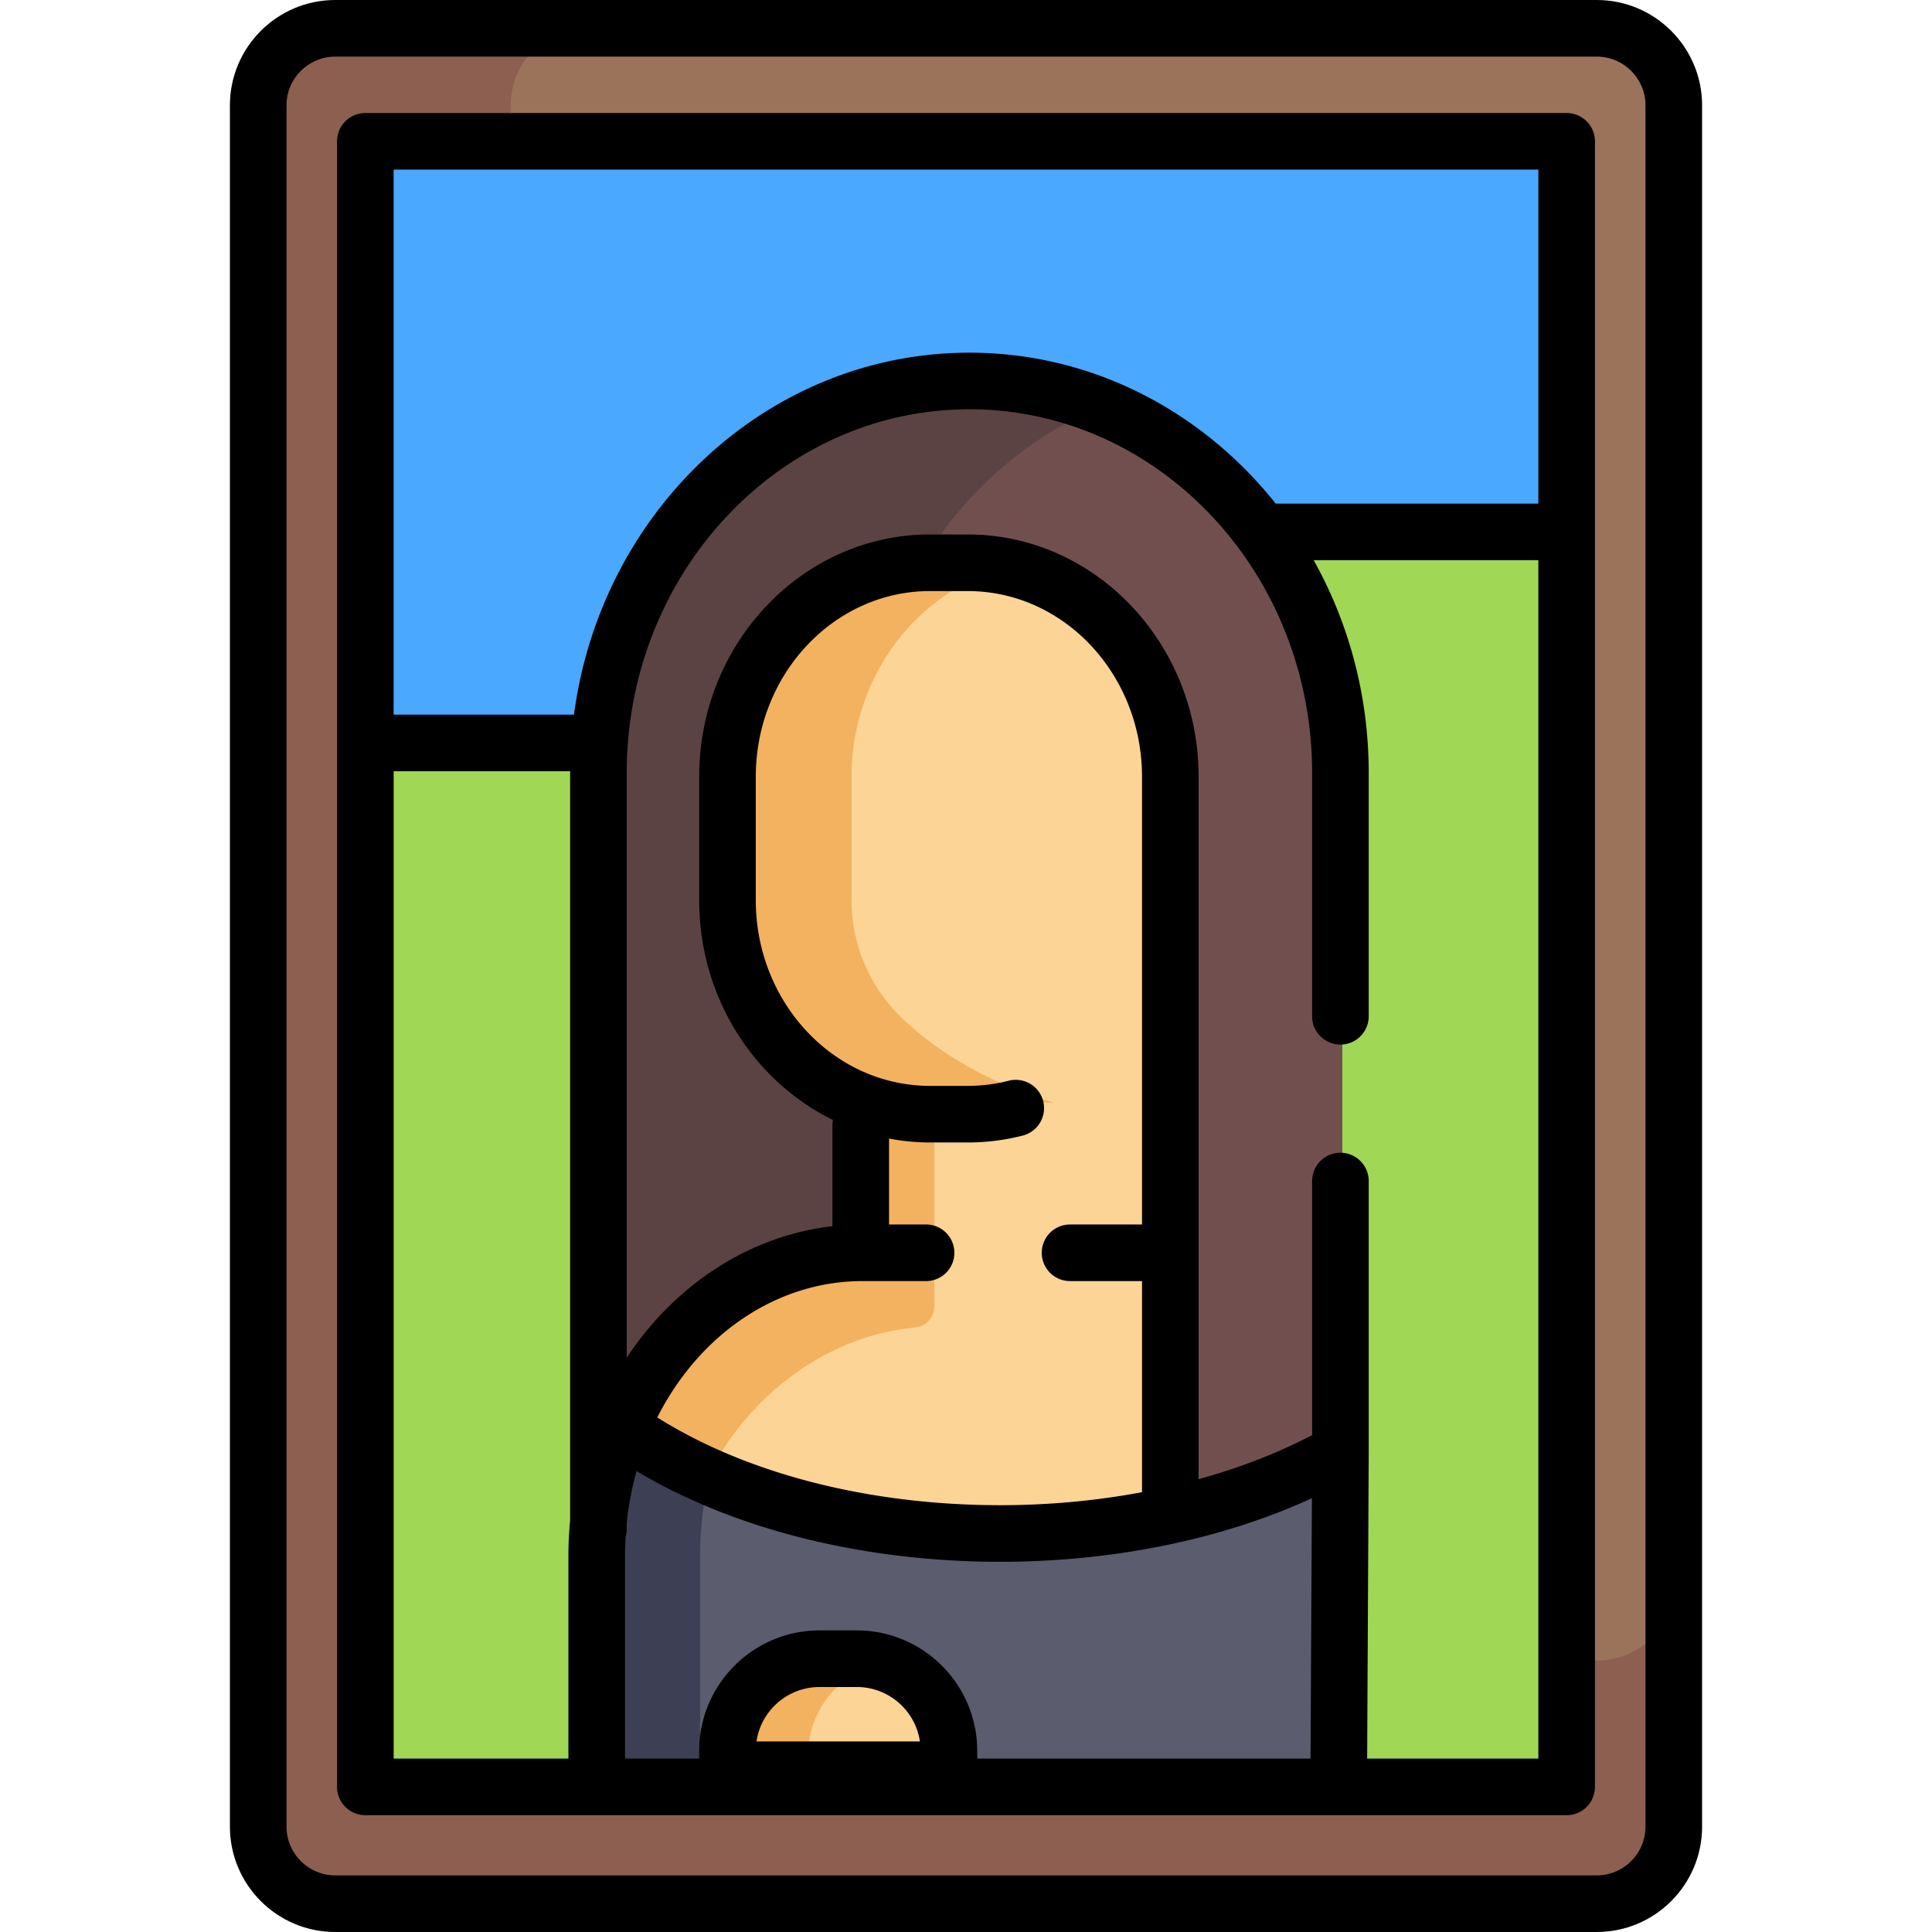 <svg xmlns="http://www.w3.org/2000/svg" viewBox="0 0 512 512" style="enable-background:new 0 0 512 512" xml:space="preserve"><path style="fill:#9b735a" d="M88.84 505c-11.532 0-20.913-9.381-20.913-20.913V27.913C67.927 16.381 77.308 7 88.84 7h334.32c11.532 0 20.913 9.381 20.913 20.913v456.174c0 11.532-9.381 20.913-20.913 20.913H88.84z"/><path style="fill:#8c5f50" d="M423.16 440.076H195.575c-33.259 0-60.221-26.962-60.221-60.221V27.913C135.354 16.381 144.735 7 156.267 7H88.84c-11.55 0-20.913 9.363-20.913 20.913v456.174c0 11.55 9.363 20.913 20.913 20.913h334.32c11.55 0 20.913-9.363 20.913-20.913v-64.924c0 11.531-9.381 20.913-20.913 20.913z"/><path style="fill:#a0d755" d="M94.79 37.37h319.36v437.1H94.79z"/><path style="fill:#4aa9ff" d="M94.789 197.386h61.11l177.299-55.928h80.948V37.372H94.789z"/><path style="fill:#7f4505" d="m355.727 385.165-.003-180.333c0-57.55-44.329-104.371-98.817-104.371s-98.817 46.82-98.817 104.371v181.494l-.453 36.263h197.876l.214-37.424z"/><path style="fill:#724f4f" d="m355.727 385.165-.003-180.333c0-57.55-44.329-104.371-98.817-104.371s-98.817 46.82-98.817 104.371v181.494l-.453 36.263h197.876l.214-37.424z"/><path style="fill:#5b4343" d="M229.099 204.832c0-44.338 26.315-82.302 63.313-97.398a93.707 93.707 0 0 0-35.505-6.972c-54.488 0-98.817 46.82-98.817 104.371v181.494l-.453 36.263h71.01l.453-36.263-.001-181.495z"/><path style="fill:#5b5d6e" d="m163.799 378.547-2.78 9.167a90.838 90.838 0 0 0-2.85 15.028l-.328 4.101a94.693 94.693 0 0 0-.168 5.506v62.121h197.632l.46-96.841-191.966.918z"/><path style="fill:#3d4054" d="m185.701 406.843.328-4.101a90.838 90.838 0 0 1 2.85-15.028l2.78-9.167h-27.861l-2.78 9.167a90.838 90.838 0 0 0-2.85 15.028l-.328 4.101a94.693 94.693 0 0 0-.168 5.506v62.121h27.861v-62.121c0-1.759.057-3.611.168-5.506z"/><path style="fill:#fcd495" d="M217.188 440.076c-12.257 0-22.847 9.139-24.632 21.259l-.066 13.135h59.25l-.038-13.135c-1.785-12.12-12.374-21.259-24.631-21.259h-9.883z"/><path style="fill:#f2b25f" d="m214.379 474.47.066-13.135c1.484-10.081 9.068-18.08 18.629-20.492a25.935 25.935 0 0 0-2.367-.472c-.3-.045-.599-.092-.902-.126-.27-.032-.542-.058-.814-.08a24.39 24.39 0 0 0-1.919-.089h-9.883c-12.257 0-22.847 9.139-24.632 21.259l-.066 13.135h21.888z"/><path style="fill:#724f4f" d="M355.724 204.832c0-41.387-22.926-77.224-56.068-94.09v293.353l56.031-10.094.04-8.837-.003-180.332z"/><path style="fill:#fcd495" d="M265.062 406.891c-36.271 0-70.059-8.694-95.139-24.48l-6.161-3.878 3.281-6.499c12.459-24.676 35.596-40.127 60.558-40.526v-39.317c-20.6-8.104-35.311-29.084-35.311-53.625v-32.724c0-31.541 24.3-57.201 54.169-57.201h10.019c29.869 0 54.169 25.66 54.169 57.201V402.09l-6.528 1.222c-12.683 2.375-25.825 3.579-39.057 3.579z"/><path style="fill:#f2b25f" d="M227.602 290.382v41.126c-24.962.399-48.099 15.851-60.558 40.526l-3.281 6.499 6.161 3.878c5.391 3.393 11.205 6.437 17.338 9.159 11.666-22.76 32.449-37.573 55.314-39.796a5.545 5.545 0 0 0 5.009-5.521v-55.871h-19.983z"/><path style="fill:#f2b25f" d="M238.192 268.966c-7.96-8.022-12.491-18.923-12.524-30.224V205.841c0-27.306 18.218-50.19 42.49-55.847a51.39 51.39 0 0 0-11.679-1.354H246.46c-29.869 0-54.169 25.66-54.169 57.201v32.724c0 24.541 14.711 45.522 35.311 53.625h51.738c-.001.001-24.221-6.165-41.148-23.224z"/><path d="M423.16 0H88.84C73.449 0 60.927 12.522 60.927 27.913v456.174C60.927 499.478 73.449 512 88.84 512h334.32c15.391 0 27.913-12.522 27.913-27.913V27.913C451.073 12.522 438.551 0 423.16 0zm12.913 484.087c0 7.12-5.793 12.913-12.913 12.913H88.84c-7.12 0-12.913-5.793-12.913-12.913V27.913C75.927 20.793 81.72 15 88.84 15h334.32c7.12 0 12.913 5.793 12.913 12.913v456.174z"/><path d="M415.178 29.951H96.822a7.5 7.5 0 0 0-7.5 7.5v436.098a7.5 7.5 0 0 0 7.5 7.5h318.356a7.5 7.5 0 0 0 7.5-7.5V37.451a7.5 7.5 0 0 0-7.5-7.5zM151.089 204.832v198.056a100.4 100.4 0 0 0-.453 9.447v53.714h-46.314V204.386h46.772c0 .149-.005.297-.005.446zM200.471 461.5c1.2-8.149 8.24-14.424 16.717-14.424h9.883c8.478 0 15.517 6.275 16.717 14.424h-43.317zm146.838 4.549h-88.34v-2.076c0-17.588-14.309-31.897-31.897-31.897h-9.883c-17.588 0-31.898 14.309-31.898 31.897v2.076h-19.655v-53.714c0-1.678.056-3.361.154-5.036a7.48 7.48 0 0 0 .299-2.08v-1.664a82.625 82.625 0 0 1 2.598-13.701c25.766 15.397 59.979 24.037 96.375 24.037 29.96 0 58.794-5.926 82.602-16.839l-.355 68.997zM245.418 324.5h-9.816v-22.767a58.443 58.443 0 0 0 10.858 1.033h10.019c4.924 0 9.826-.617 14.571-1.834a7.5 7.5 0 0 0 5.401-9.128 7.498 7.498 0 0 0-9.128-5.401 43.668 43.668 0 0 1-10.844 1.363H246.46c-25.458 0-46.169-22.071-46.169-49.201v-32.724c0-27.129 20.711-49.201 46.169-49.201h10.019c25.458 0 46.169 22.071 46.169 49.201V324.5h-19.072a7.5 7.5 0 0 0 0 15h19.072v55.948c-12.036 2.254-24.678 3.443-37.586 3.443-34.833 0-67.254-8.381-90.877-23.25 10.986-21.758 31.4-36.14 54.407-36.14h16.826a7.5 7.5 0 0 0 0-15.001zm162.26 141.549h-45.369l.417-81.234c0-.05-.008-.099-.009-.149.001-.061.009-.12.009-.181l-.001-71.499a7.5 7.5 0 0 0-15 0l.001 67.337c-9.136 4.78-19.265 8.695-30.079 11.68V205.841c0-35.4-27.44-64.201-61.169-64.201H246.46c-33.729 0-61.169 28.8-61.169 64.201v32.724c0 25.759 14.536 48.01 35.446 58.227a7.549 7.549 0 0 0-.135 1.395v26.771c-22.156 2.547-41.739 15.577-54.513 34.834v-154.96c0-53.139 40.741-96.371 90.817-96.371s90.817 43.232 90.817 96.371l.001 64.493a7.5 7.5 0 0 0 15 0l-.001-64.493c0-20.557-5.326-39.827-14.592-56.374h59.546v317.591h.001zm0-332.591H338.07c-19.426-24.43-48.598-39.997-81.164-39.997-53.368 0-97.628 41.799-104.795 95.924h-47.79V44.951h303.356v88.507h.001z"/></svg>